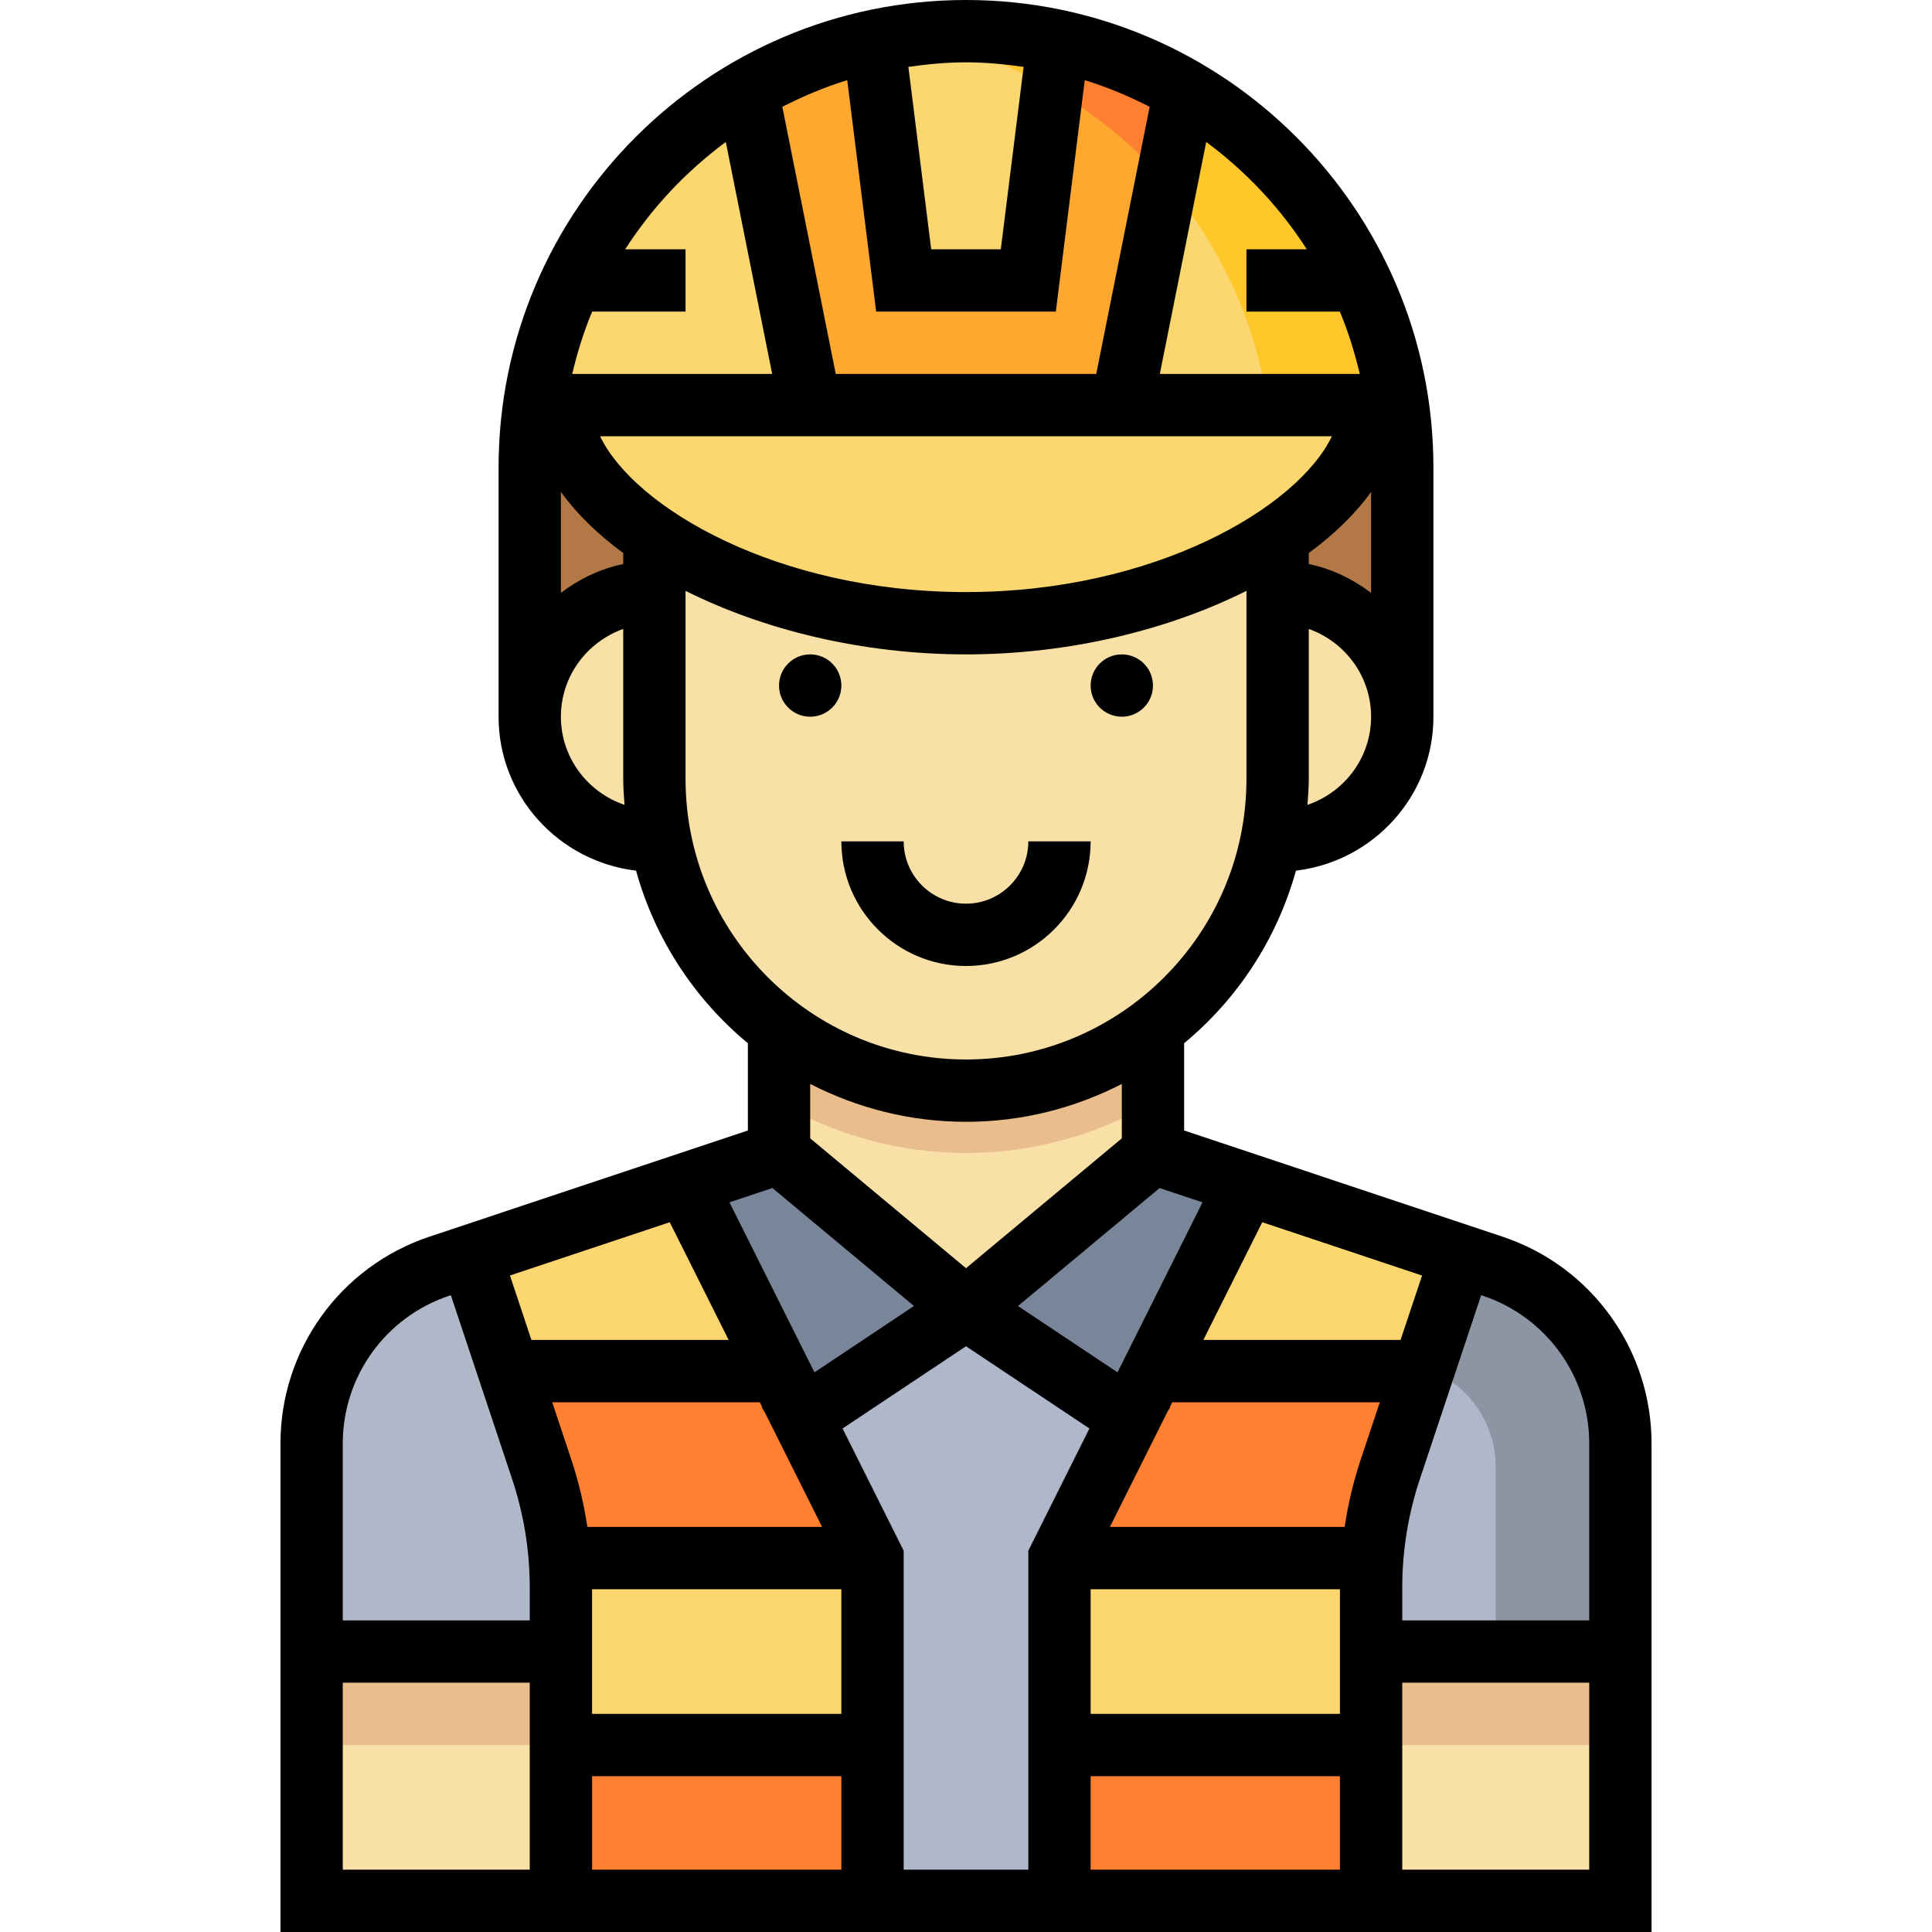 <?xml version="1.0" encoding="iso-8859-1"?>
<!-- Generator: Adobe Illustrator 19.0.0, SVG Export Plug-In . SVG Version: 6.00 Build 0)  -->
<svg version="1.1" id="Capa_1" xmlns="http://www.w3.org/2000/svg" xmlns:xlink="http://www.w3.org/1999/xlink" x="0px" y="0px"
	 viewBox="0 0 496 496" style="enable-background:new 0 0 496 496;" xml:space="preserve">
<g>
	<rect x="200" y="248" style="fill:#F9E0A6;" width="96" height="104"/>
	<rect x="80" y="416" style="fill:#F9E0A6;" width="336" height="72"/>
</g>
<rect x="80" y="416" style="fill:#EABD8C;" width="336" height="32"/>
<path style="fill:#AFB8C9;" d="M383.176,325.056L296,296l-48,40l-48-40l-87.176,29.056C93.224,331.592,80,349.936,80,370.6V424h64
	v64h208v-64h64v-53.4C416,349.936,402.776,331.592,383.176,325.056z"/>
<path style="fill:#8C95A4;" d="M383.176,325.056l-37.768-12.592L336,336l33.096,16.544c9.136,4.568,14.904,13.904,14.904,24.12V424
	h32v-53.4C416,349.936,402.776,331.592,383.176,325.056z"/>
<path style="fill:#FCD770;" d="M137.272,104h221.456C350.944,49.744,304.408,8,248,8S145.056,49.744,137.272,104z"/>
<path style="fill:#FFC729;" d="M248,8c-5.664,0-11.2,0.528-16.64,1.344c48.696,7.28,87.096,45.848,94.096,94.656h33.272
	C350.944,49.744,304.408,8,248,8z"/>
<path style="fill:#B27946;" d="M136,120v64h224v-64c0-5.448-0.52-10.76-1.272-16H137.272C136.52,109.24,136,114.552,136,120z"/>
<path style="fill:#F9E0A6;" d="M168,152c-17.672,0-32,14.328-32,32s14.328,32,32,32h160c17.672,0,32-14.328,32-32s-14.328-32-32-32
	H168z"/>
<path style="fill:#EABD8C;" d="M200,283.016C214.136,291.224,230.504,296,248,296s33.864-4.776,48-12.984V248h-96V283.016z"/>
<path style="fill:#F9E0A6;" d="M168,136v64c0,44.184,35.816,80,80,80s80-35.816,80-80v-64H168z"/>
<path style="fill:#FCD770;" d="M144,104c0,26.512,46.56,56,104,56s104-29.488,104-56H144z"/>
<path style="fill:#FEA82F;" d="M304.104,23.16c-9.936-5.784-20.848-10.048-32.432-12.544L264,72h-32l-7.672-61.392
	c-11.536,2.488-22.408,6.728-32.32,12.488c0,0.32-0.008,0.584-0.008,0.904l16,80h80l16-80
	C304.04,23.704,304.064,23.456,304.104,23.16z"/>
<path style="fill:#FF8031;" d="M304.104,23.16c-9.936-5.784-20.848-10.048-32.432-12.544l-1.536,12.264
	c11.08,6.336,20.992,14.456,29.272,24.056L304,24C304.04,23.704,304.064,23.456,304.104,23.16z"/>
<polygon style="fill:#798699;" points="296,368 248,336 200,368 176,304 200,296 248,336 296,296 320,304 "/>
<path style="fill:#FCD770;" d="M224,488v-88l-48-96l-56,16l19.072,57.224c3.264,9.784,4.928,20.04,4.928,30.352V488H224z"/>
<g>
	<rect x="144" y="448" style="fill:#FF8031;" width="80" height="40"/>
	<path style="fill:#FF8031;" d="M200,352l24,48h-80.304c-0.616-7.744-2.16-15.392-4.624-22.776L130.664,352H200z"/>
</g>
<path style="fill:#FCD770;" d="M272,488v-88l48-96l56,16l-19.072,57.224c-3.264,9.784-4.928,20.04-4.928,30.352V488H272z"/>
<g>
	<rect x="272" y="448" style="fill:#FF8031;" width="80" height="40"/>
	<path style="fill:#FF8031;" d="M296,352l-24,48h80.304c0.616-7.744,2.16-15.392,4.624-22.776L365.336,352H296z"/>
</g>
<circle cx="208" cy="176" r="8"/>
<circle cx="288" cy="176" r="8"/>
<path d="M248,248c17.648,0,32-14.352,32-32h-16c0,8.824-7.176,16-16,16s-16-7.176-16-16h-16C216,233.648,230.352,248,248,248z"/>
<path d="M385.712,317.48L304,290.232v-22.408c13.688-11.32,23.824-26.728,28.712-44.304C352.528,221.16,368,204.44,368,184v-64
	C368,53.832,314.168,0,248,0S128,53.832,128,120v64c0,20.44,15.472,37.16,35.288,39.52c4.888,17.576,15.024,32.984,28.712,44.304
	v22.408l-81.704,27.24C87.384,325.104,72,346.456,72,370.592V496h352V370.592C424,346.456,408.608,325.104,385.712,317.48z
	 M408,370.592V416h-48v-8.424c0-9.48,1.52-18.84,4.512-27.832l15.744-47.232l0.392,0.128C397.008,338.104,408,353.352,408,370.592z
	 M152,408h64v32h-64V408z M130.92,327.456l41.024-13.672L187.056,344h-50.624L130.92,327.456z M195.056,360l0.632,1.264l-0.12,0.08
	l0.656,0.984L211.056,392h-60.264c-0.888-5.864-2.24-11.656-4.128-17.312L141.768,360H195.056z M152,456h64v24h-64V456z
	 M216.312,366.736L248,345.616l31.688,21.12L264,398.112V480h-32v-81.888L216.312,366.736z M344,440h-64v-32h64V440z
	 M349.344,374.688c-1.888,5.656-3.248,11.448-4.136,17.312h-60.264l14.832-29.672l0.656-0.984l-0.12-0.08l0.632-1.264h53.296
	L349.344,374.688z M359.568,344h-50.624l15.112-30.216l41.032,13.68L359.568,344z M280,456h64v24h-64V456z M308.72,308.672
	l-21.824,43.648l-25.544-17.024l36.344-30.288L308.72,308.672z M160,141.976v2.832c-5.944,1.216-11.328,3.856-16,7.392v-25.92
	C148.024,131.888,153.448,137.168,160,141.976z M154.056,112h187.88c-8.808,18.352-45.552,40-93.944,40S162.872,130.352,154.056,112
	z M224.936,80h46.128l7.424-59.424c5.8,1.784,11.344,4.12,16.664,6.848L281.44,96h-66.88l-13.712-68.576
	c5.32-2.72,10.864-5.064,16.664-6.848L224.936,80z M336,141.976c6.552-4.816,11.976-10.088,16-15.688v25.92
	c-4.672-3.536-10.056-6.184-16-7.392V141.976z M335.664,206.632c0.168-2.2,0.336-4.392,0.336-6.632v-38.528
	c9.288,3.312,16,12.112,16,22.528C352,194.536,345.128,203.416,335.664,206.632z M335.496,64H320v16h23.976
	c2.144,5.128,3.808,10.496,5.12,16H297.76l11.912-59.552C319.856,43.992,328.632,53.312,335.496,64z M262.792,17.176L256.936,64
	h-17.872l-5.856-46.824C238.056,16.48,242.968,16,248,16C253.032,16,257.944,16.48,262.792,17.176z M186.336,36.448L198.24,96
	h-51.336c1.304-5.504,2.968-10.872,5.12-16H176V64h-15.496C167.368,53.304,176.144,43.992,186.336,36.448z M144,184
	c0-10.416,6.712-19.216,16-22.528V200c0,2.24,0.168,4.432,0.336,6.632C150.872,203.416,144,194.536,144,184z M176,200v-48.312
	C195.944,161.68,221.4,168,248,168s52.056-6.32,72-16.312V200c0,39.696-32.296,72-72,72C208.304,272,176,239.696,176,200z M248,288
	c14.408,0,27.984-3.552,40-9.712v13.96l-40,33.336l-40-33.336V278.28C220.016,284.448,233.592,288,248,288z M198.296,305
	l36.344,30.288l-25.544,17.032l-21.824-43.648L198.296,305z M115.352,332.648l0.392-0.128l15.744,47.232
	c2.992,8.992,4.512,18.352,4.512,27.824V416H88v-45.408C88,353.352,98.992,338.104,115.352,332.648z M88,432h48v48H88V432z M360,480
	v-48h48v48H360z"/>
<g>
</g>
<g>
</g>
<g>
</g>
<g>
</g>
<g>
</g>
<g>
</g>
<g>
</g>
<g>
</g>
<g>
</g>
<g>
</g>
<g>
</g>
<g>
</g>
<g>
</g>
<g>
</g>
<g>
</g>
</svg>
